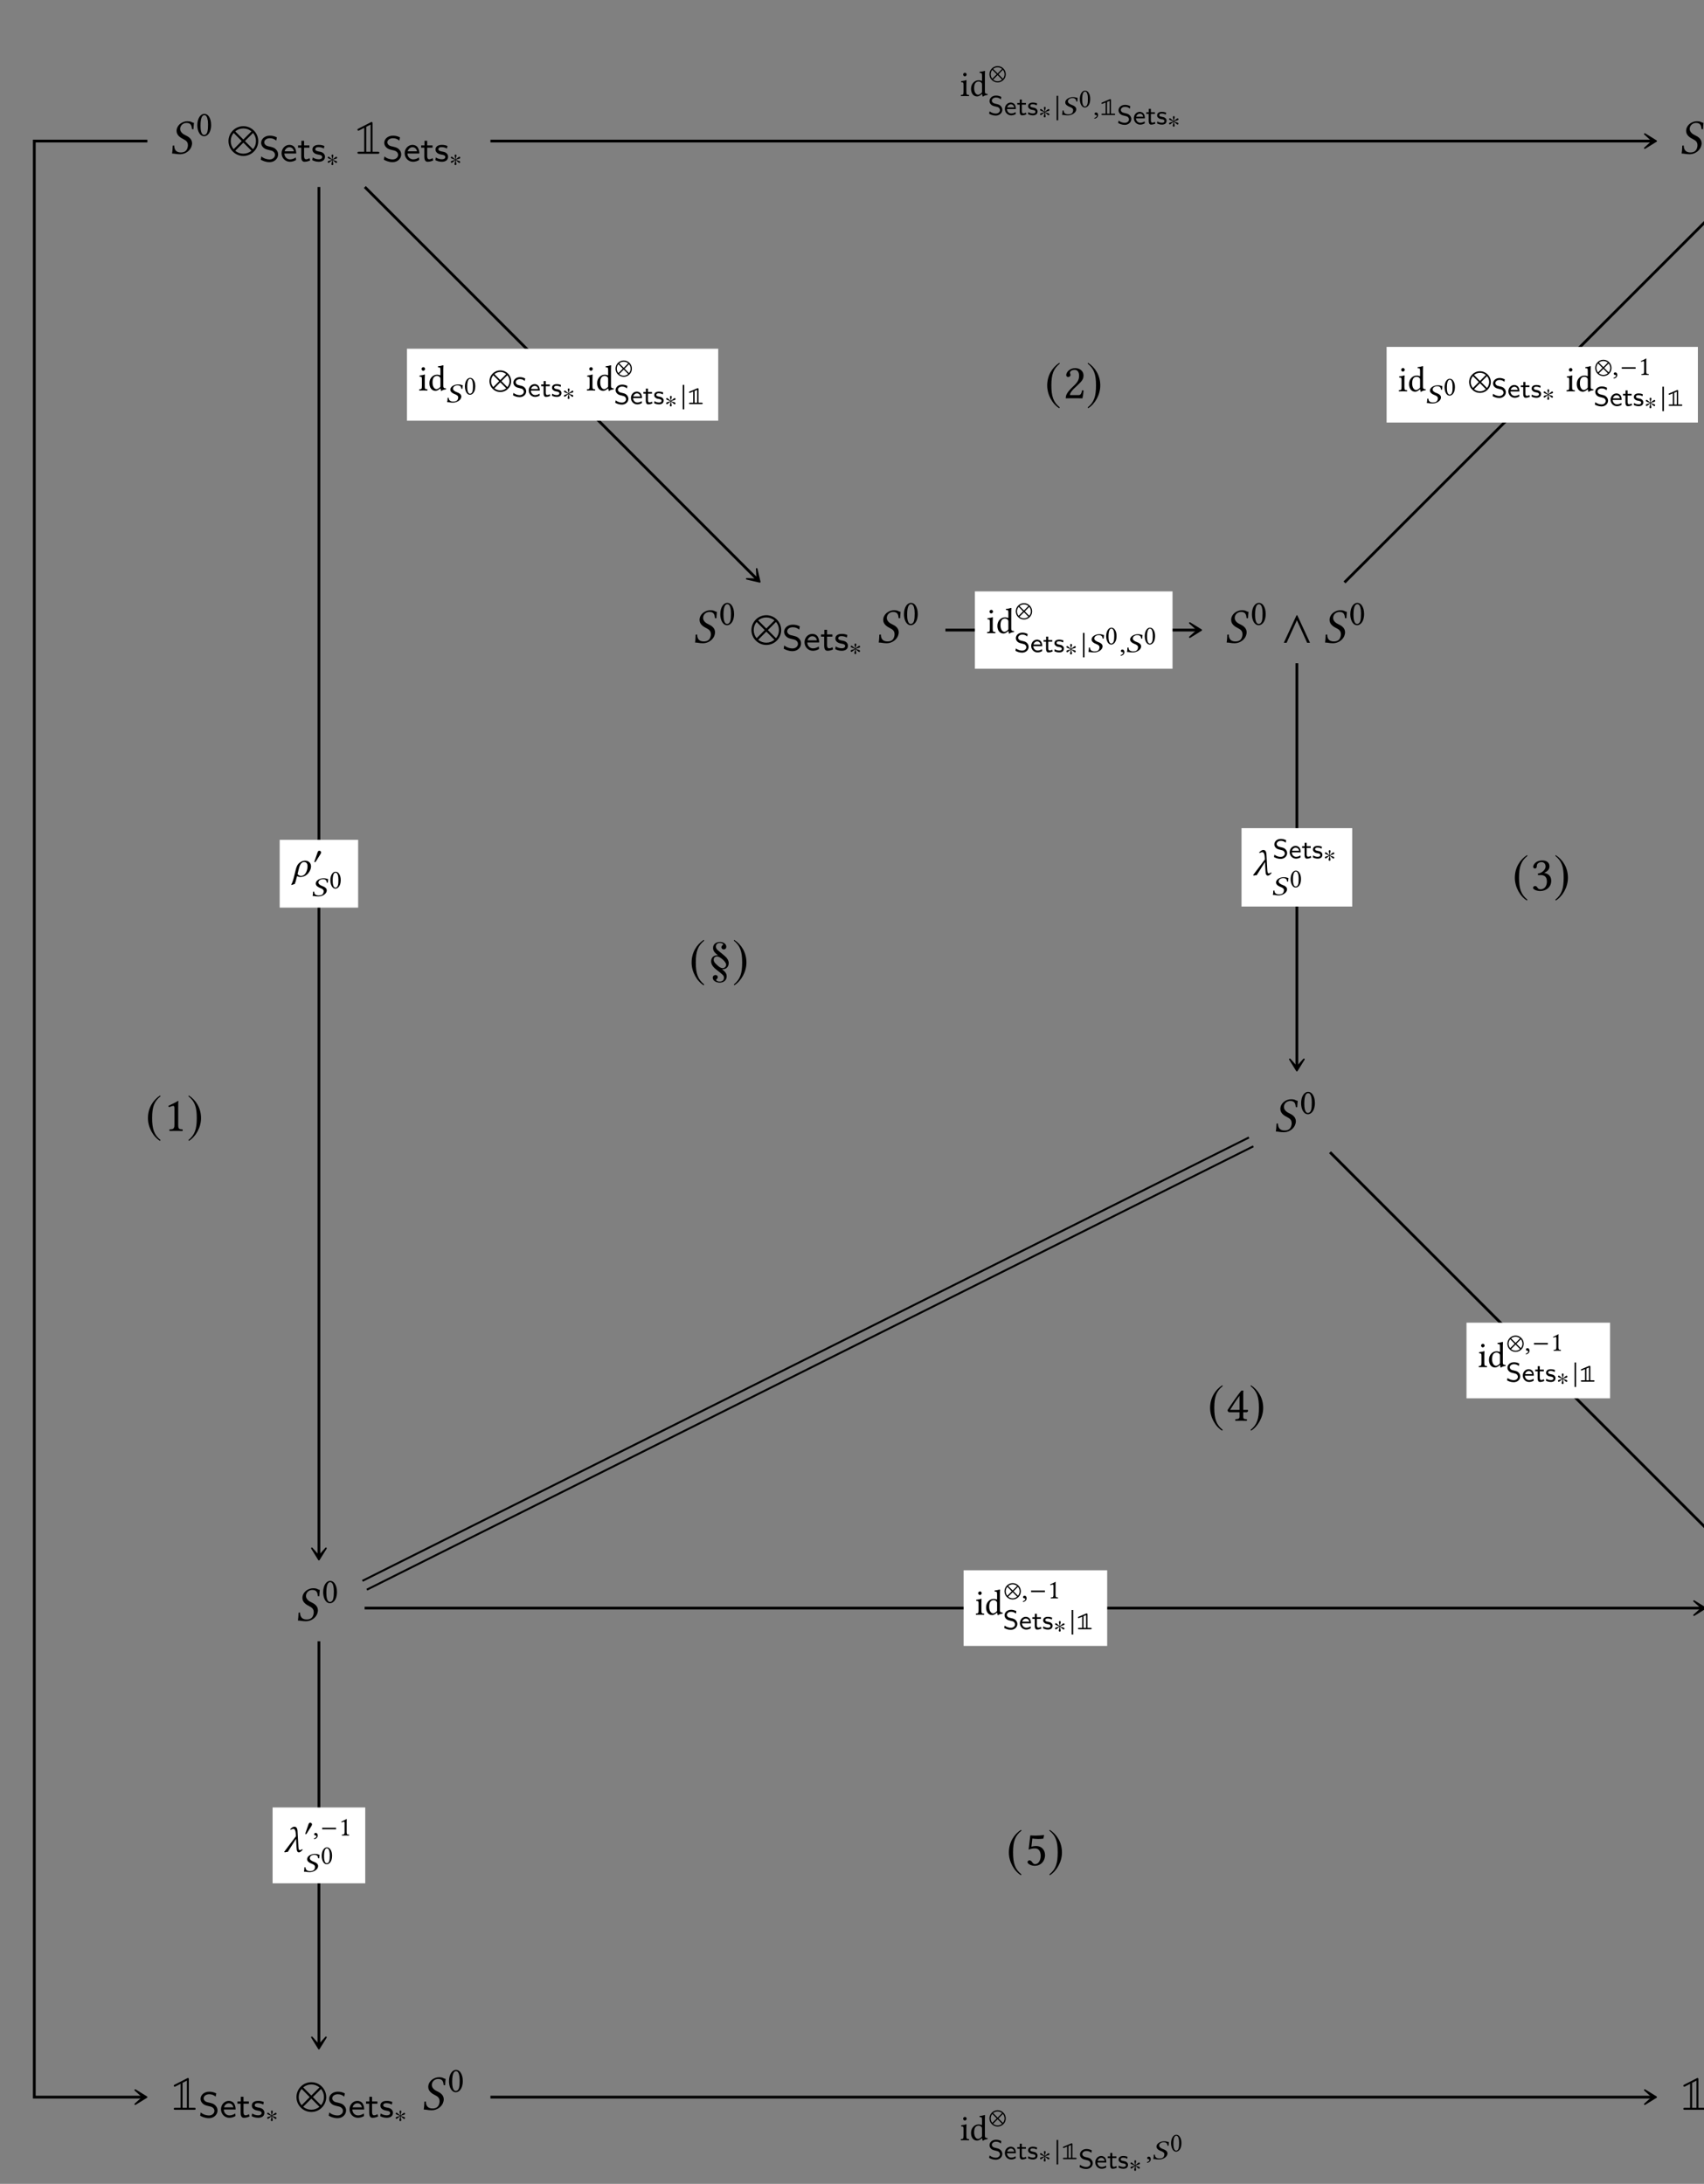 <?xml version="1.0" encoding="UTF-8"?>
<svg xmlns="http://www.w3.org/2000/svg" xmlns:xlink="http://www.w3.org/1999/xlink" width="343.711" height="440.469" viewBox="0 0 343.711 440.469">
<rect x="0" y="0" width="343.711" height="440.469" fill="#808080" stroke="none"/>
<defs>
<g>
<g id="glyph-0-0">
<path d="M 4.922 -6.234 C 4.406 -6.312 4.469 -6.562 3.578 -6.562 C 2.734 -6.562 1.656 -5.984 1.453 -4.938 C 1.422 -4.812 1.422 -4.703 1.422 -4.609 C 1.422 -3.719 2.188 -3.25 2.875 -2.906 C 3.344 -2.672 3.703 -2.359 3.703 -1.75 C 3.703 -1.641 3.703 -1.531 3.672 -1.391 C 3.516 -0.578 3.016 -0.266 2.297 -0.266 C 1.453 -0.266 0.953 -0.672 0.938 -1.672 L 0.641 -1.641 C 0.609 -0.891 0.594 -0.562 0.516 -0.047 C 1.094 -0.047 1.328 0.094 2.141 0.094 C 3.25 0.094 4.312 -0.719 4.5 -1.734 C 4.531 -1.859 4.547 -2 4.547 -2.109 C 4.547 -2.984 3.859 -3.438 3.188 -3.75 C 2.859 -3.891 2.141 -4.312 2.141 -5 C 2.141 -5.062 2.141 -5.141 2.156 -5.203 C 2.266 -5.812 2.797 -6.219 3.422 -6.219 C 4.344 -6.219 4.469 -5.625 4.531 -4.969 L 4.828 -4.953 C 4.828 -5.438 4.891 -5.703 4.922 -6.234 Z M 4.922 -6.234 "/>
</g>
<g id="glyph-1-0">
<path d="M 1.688 -4.172 C 1.812 -4.172 1.922 -4.141 2.016 -4.047 C 2.234 -3.859 2.438 -3.312 2.438 -2.344 C 2.438 -1.672 2.406 -1.219 2.312 -0.844 C 2.156 -0.25 1.797 -0.188 1.656 -0.188 C 0.984 -0.188 0.922 -1.422 0.922 -2.062 C 0.922 -3.844 1.359 -4.172 1.688 -4.172 Z M 1.656 0.078 C 2.219 0.078 3.062 -0.5 3.062 -2.203 C 3.062 -2.922 2.891 -3.531 2.578 -3.953 C 2.391 -4.219 2.078 -4.438 1.688 -4.438 C 0.969 -4.438 0.281 -3.578 0.281 -2.141 C 0.281 -1.359 0.516 -0.625 0.922 -0.234 C 1.125 -0.031 1.375 0.078 1.656 0.078 Z M 1.656 0.078 "/>
</g>
<g id="glyph-1-1">
<path d="M 0.656 -4.359 C 0.656 -4.156 0.828 -3.969 1 -3.969 C 1.203 -3.969 1.375 -4.172 1.375 -4.328 C 1.375 -4.5 1.234 -4.703 1.031 -4.703 C 0.859 -4.703 0.656 -4.531 0.656 -4.359 Z M 1.312 -0.891 L 1.312 -2.328 C 1.312 -2.703 1.344 -3.156 1.344 -3.156 C 1.344 -3.188 1.312 -3.219 1.25 -3.219 C 1.047 -3.125 0.75 -3.062 0.25 -3 C 0.234 -2.953 0.25 -2.844 0.266 -2.797 C 0.672 -2.766 0.734 -2.719 0.734 -2.297 L 0.734 -0.891 C 0.734 -0.281 0.656 -0.266 0.219 -0.219 C 0.172 -0.188 0.172 -0.031 0.219 0.016 C 0.453 0 0.734 0 1.031 0 C 1.328 0 1.594 0 1.844 0.016 C 1.875 -0.031 1.875 -0.188 1.844 -0.219 C 1.391 -0.25 1.312 -0.281 1.312 -0.891 Z M 1.312 -0.891 "/>
</g>
<g id="glyph-1-2">
<path d="M 2.5 -0.906 C 2.5 -0.766 2.484 -0.703 2.391 -0.625 C 2.125 -0.391 1.891 -0.266 1.703 -0.266 C 1.312 -0.266 0.906 -0.703 0.906 -1.609 C 0.906 -2.125 1.016 -2.422 1.125 -2.578 C 1.344 -2.906 1.656 -2.938 1.797 -2.938 C 2.062 -2.938 2.234 -2.844 2.391 -2.672 C 2.484 -2.562 2.5 -2.5 2.5 -2.281 Z M 2.422 -0.359 C 2.469 -0.391 2.531 -0.406 2.531 -0.359 C 2.562 -0.172 2.609 0.078 2.609 0.078 C 2.672 0.094 2.703 0.094 2.75 0.078 C 2.906 -0.062 3.172 -0.172 3.609 -0.219 C 3.656 -0.266 3.656 -0.375 3.609 -0.422 C 3.141 -0.453 3.078 -0.594 3.078 -0.938 L 3.078 -4.234 C 3.078 -4.703 3.109 -5 3.109 -5 C 3.109 -5.047 3.078 -5.078 3.016 -5.078 C 2.828 -5 2.281 -4.891 2 -4.875 C 1.984 -4.812 2 -4.703 2.047 -4.656 C 2.422 -4.641 2.5 -4.672 2.5 -4.062 L 2.5 -3.125 C 2.5 -3.078 2.484 -3.062 2.438 -3.062 C 2.406 -3.062 2.109 -3.188 1.875 -3.188 C 1.391 -3.188 1.078 -3.031 0.781 -2.75 C 0.469 -2.438 0.281 -2.016 0.281 -1.469 C 0.281 -0.578 0.734 0.078 1.516 0.078 C 1.797 0.078 2.078 -0.078 2.422 -0.359 Z M 2.422 -0.359 "/>
</g>
<g id="glyph-2-0">
<path d="M 6.172 -2.562 C 6.172 -4.219 4.828 -5.562 3.172 -5.562 C 1.516 -5.562 0.172 -4.219 0.172 -2.562 C 0.172 -0.906 1.516 0.438 3.172 0.438 C 4.828 0.438 6.172 -0.906 6.172 -2.562 Z M 4.812 -4.516 L 3.172 -2.875 L 1.531 -4.516 C 1.969 -4.891 2.547 -5.109 3.172 -5.109 C 3.781 -5.109 4.359 -4.891 4.812 -4.516 Z M 5.719 -2.562 C 5.719 -1.938 5.5 -1.359 5.125 -0.922 L 3.484 -2.562 L 5.125 -4.203 C 5.5 -3.766 5.719 -3.188 5.719 -2.562 Z M 2.844 -2.562 L 1.219 -0.922 C 0.844 -1.359 0.625 -1.938 0.625 -2.562 C 0.625 -3.188 0.844 -3.766 1.219 -4.203 Z M 4.812 -0.609 C 4.359 -0.234 3.781 -0.016 3.172 -0.016 C 2.547 -0.016 1.969 -0.234 1.531 -0.609 L 3.172 -2.25 Z M 4.812 -0.609 "/>
</g>
<g id="glyph-2-1">
<path d="M 5.906 0 L 3.344 -5.547 L 3.188 -5.547 L 0.625 0 L 1.188 0 L 3.266 -4.547 L 5.328 0 Z M 5.906 0 "/>
</g>
<g id="glyph-2-2">
<path d="M 2.938 -7.141 C 1.5 -6.203 0.484 -4.594 0.484 -2.562 C 0.484 -0.703 1.531 1.172 2.906 2.016 L 3.031 1.859 C 1.719 0.812 1.328 -0.391 1.328 -2.594 C 1.328 -4.812 1.75 -5.953 3.031 -6.984 Z M 2.938 -7.141 "/>
</g>
<g id="glyph-2-3">
<path d="M 0.375 -7.141 L 0.297 -6.984 C 1.578 -5.953 1.984 -4.812 1.984 -2.594 C 1.984 -0.391 1.609 0.812 0.297 1.859 L 0.406 2.016 C 1.781 1.172 2.844 -0.703 2.844 -2.562 C 2.844 -4.594 1.828 -6.203 0.375 -7.141 Z M 0.375 -7.141 "/>
</g>
<g id="glyph-2-4">
<path d="M 4.25 -2.469 C 4.25 -3.047 3.844 -3.594 3.359 -3.984 L 2 -5.109 C 1.75 -5.328 1.656 -5.625 1.656 -5.828 C 1.656 -6.062 1.844 -6.531 2.438 -6.531 C 2.906 -6.531 3.125 -6.375 3.125 -6.203 C 3.125 -6.125 2.781 -5.984 2.781 -5.656 C 2.781 -5.516 2.875 -5.234 3.25 -5.234 C 3.594 -5.234 3.766 -5.469 3.766 -5.766 C 3.766 -6.344 3.156 -6.734 2.516 -6.734 C 1.781 -6.734 1.094 -6.359 1.094 -5.516 C 1.094 -4.859 1.516 -4.5 2.062 -4.047 L 2.047 -4.031 C 1.219 -4.125 0.703 -3.547 0.703 -2.812 C 0.703 -2.328 0.984 -1.75 1.672 -1.219 C 3.125 -0.094 3.297 0.062 3.297 0.484 C 3.297 0.984 2.938 1.266 2.453 1.266 C 1.906 1.266 1.719 1.031 1.719 0.922 C 1.719 0.781 2.047 0.688 2.047 0.344 C 2.047 0.172 1.906 -0.062 1.578 -0.062 C 1.312 -0.062 1.031 0.125 1.031 0.484 C 1.031 1.047 1.641 1.469 2.438 1.469 C 3.406 1.469 3.844 0.844 3.844 0.219 C 3.844 -0.344 3.594 -0.672 2.938 -1.219 L 2.953 -1.25 C 3.812 -1.172 4.25 -1.797 4.25 -2.469 Z M 3.734 -2.156 C 3.734 -1.719 3.391 -1.453 3.016 -1.453 C 2.547 -1.453 2.062 -1.906 1.688 -2.281 C 1.469 -2.5 1.219 -2.75 1.219 -3.156 C 1.219 -3.641 1.609 -3.812 1.906 -3.812 C 2.469 -3.812 3.734 -2.734 3.734 -2.156 Z M 3.734 -2.156 "/>
</g>
<g id="glyph-3-0">
<path d="M 3.844 -1.391 C 3.844 -1.984 3.516 -2.312 3.359 -2.469 C 3.062 -2.766 2.719 -2.844 2.172 -2.984 C 1.719 -3.078 1.484 -3.141 1.312 -3.312 C 1.219 -3.406 1.047 -3.562 1.047 -3.844 C 1.047 -4.25 1.453 -4.672 2.172 -4.672 C 2.719 -4.672 3.109 -4.5 3.469 -4.188 L 3.594 -4.844 C 3.125 -5.078 2.703 -5.188 2.172 -5.188 C 1.078 -5.188 0.422 -4.453 0.422 -3.75 C 0.422 -3.453 0.516 -3.109 0.875 -2.781 C 1.203 -2.484 1.531 -2.406 1.984 -2.297 C 2.594 -2.156 2.766 -2.109 2.969 -1.891 C 3.109 -1.766 3.219 -1.562 3.219 -1.312 C 3.219 -0.859 2.812 -0.391 2.109 -0.391 C 1.703 -0.391 1.031 -0.516 0.453 -1 L 0.344 -0.344 C 0.703 -0.141 1.312 0.156 2.125 0.156 C 3.125 0.156 3.844 -0.578 3.844 -1.391 Z M 3.844 -1.391 "/>
</g>
<g id="glyph-3-1">
<path d="M 3.203 -1.594 C 3.203 -1.922 3.156 -2.406 2.875 -2.828 C 2.609 -3.203 2.172 -3.328 1.828 -3.328 C 0.938 -3.328 0.25 -2.562 0.25 -1.641 C 0.25 -0.703 0.984 0.078 1.938 0.078 C 2.359 0.078 2.797 -0.047 3.172 -0.281 L 3.125 -0.797 C 2.719 -0.5 2.266 -0.406 1.953 -0.406 C 1.312 -0.406 0.828 -0.922 0.812 -1.594 Z M 2.75 -2.031 L 0.859 -2.031 C 1.031 -2.609 1.453 -2.859 1.828 -2.859 C 2.141 -2.859 2.609 -2.703 2.75 -2.031 Z M 2.75 -2.031 "/>
</g>
<g id="glyph-3-2">
<path d="M 2.578 -0.203 L 2.453 -0.656 C 2.203 -0.484 1.953 -0.422 1.75 -0.422 C 1.453 -0.422 1.359 -0.719 1.359 -1.062 L 1.359 -2.766 L 2.438 -2.766 L 2.438 -3.219 L 1.359 -3.219 L 1.359 -4.156 L 0.812 -4.156 L 0.812 -3.219 L 0.141 -3.219 L 0.141 -2.766 L 0.781 -2.766 L 0.781 -0.938 C 0.781 -0.438 0.906 0.078 1.438 0.078 C 1.953 0.078 2.359 -0.094 2.578 -0.203 Z M 2.578 -0.203 "/>
</g>
<g id="glyph-3-3">
<path d="M 2.781 -0.938 C 2.781 -1.078 2.766 -1.359 2.469 -1.641 C 2.188 -1.875 1.938 -1.922 1.578 -1.984 C 1.156 -2.078 0.828 -2.141 0.828 -2.453 C 0.828 -2.875 1.344 -2.875 1.453 -2.875 C 1.875 -2.875 2.188 -2.781 2.562 -2.594 L 2.656 -3.109 C 2.156 -3.312 1.797 -3.328 1.531 -3.328 C 1.344 -3.328 0.25 -3.328 0.25 -2.375 C 0.25 -2.031 0.438 -1.844 0.531 -1.75 C 0.797 -1.5 1.094 -1.438 1.484 -1.359 C 1.828 -1.297 2.219 -1.234 2.219 -0.875 C 2.219 -0.422 1.609 -0.422 1.516 -0.422 C 1.047 -0.422 0.609 -0.594 0.312 -0.797 L 0.219 -0.25 C 0.469 -0.125 0.906 0.078 1.516 0.078 C 1.844 0.078 2.156 0.016 2.422 -0.172 C 2.703 -0.375 2.781 -0.703 2.781 -0.938 Z M 2.781 -0.938 "/>
</g>
<g id="glyph-4-0">
<path d="M 2.25 -1.828 C 2.25 -1.922 2.172 -2.031 2.062 -2.031 C 1.938 -2.031 1.484 -1.578 1.328 -1.484 C 1.328 -1.781 1.484 -2.094 1.484 -2.281 C 1.484 -2.391 1.406 -2.469 1.297 -2.469 C 1.188 -2.469 1.125 -2.391 1.125 -2.281 C 1.125 -2.062 1.25 -1.781 1.25 -1.484 C 1.078 -1.578 0.641 -2.047 0.531 -2.047 C 0.438 -2.047 0.344 -1.953 0.344 -1.859 C 0.344 -1.656 1 -1.531 1.203 -1.406 C 0.969 -1.281 0.547 -1.219 0.438 -1.141 C 0.391 -1.109 0.344 -1.047 0.344 -0.984 C 0.344 -0.891 0.422 -0.797 0.516 -0.797 C 0.641 -0.797 1.078 -1.234 1.25 -1.328 C 1.25 -1.031 1.094 -0.719 1.094 -0.531 C 1.094 -0.422 1.172 -0.344 1.281 -0.344 C 1.406 -0.344 1.469 -0.422 1.469 -0.531 C 1.469 -0.75 1.344 -1.047 1.344 -1.328 C 1.516 -1.234 1.938 -0.766 2.047 -0.766 C 2.156 -0.766 2.234 -0.859 2.234 -0.969 C 2.234 -1.031 2.188 -1.078 2.141 -1.125 C 1.984 -1.219 1.609 -1.266 1.375 -1.406 C 1.641 -1.562 1.984 -1.578 2.141 -1.672 C 2.203 -1.719 2.25 -1.766 2.25 -1.828 Z M 2.25 -1.828 "/>
</g>
<g id="glyph-4-1">
<path d="M 3.391 -1.406 C 3.391 -2.312 2.656 -3.062 1.75 -3.062 C 0.828 -3.062 0.094 -2.312 0.094 -1.406 C 0.094 -0.5 0.828 0.234 1.75 0.234 C 2.656 0.234 3.391 -0.5 3.391 -1.406 Z M 2.641 -2.484 L 1.75 -1.578 L 0.844 -2.484 C 1.078 -2.688 1.406 -2.812 1.75 -2.812 C 2.078 -2.812 2.391 -2.688 2.641 -2.484 Z M 3.141 -1.406 C 3.141 -1.062 3.016 -0.75 2.812 -0.516 L 1.922 -1.406 L 2.812 -2.312 C 3.016 -2.062 3.141 -1.75 3.141 -1.406 Z M 1.562 -1.406 L 0.672 -0.516 C 0.469 -0.75 0.344 -1.062 0.344 -1.406 C 0.344 -1.75 0.469 -2.062 0.672 -2.312 Z M 2.641 -0.328 C 2.391 -0.125 2.078 0 1.75 0 C 1.406 0 1.078 -0.125 0.844 -0.328 L 1.75 -1.234 Z M 2.641 -0.328 "/>
</g>
<g id="glyph-4-2">
<path d="M 0.703 1.062 L 0.703 -3.875 L 0.391 -3.875 L 0.391 1.062 Z M 0.703 1.062 "/>
</g>
<g id="glyph-4-3">
<path d="M 3.141 -1.25 L 3.141 -1.562 L 0.344 -1.562 L 0.344 -1.25 Z M 3.141 -1.25 "/>
</g>
<g id="glyph-4-4">
<path d="M 1.625 -2.25 C 1.625 -2.453 1.438 -2.578 1.25 -2.578 C 1.047 -2.578 0.953 -2.375 0.906 -2.219 L 0.328 -0.547 C 0.312 -0.516 0.281 -0.406 0.281 -0.359 C 0.281 -0.312 0.312 -0.25 0.359 -0.25 C 0.438 -0.25 0.531 -0.359 0.578 -0.422 L 1.469 -1.844 C 1.547 -1.953 1.625 -2.109 1.625 -2.25 Z M 1.625 -2.25 "/>
</g>
<g id="glyph-5-0">
<path d="M 0.75 -5.078 C 0.656 -5.031 0.547 -4.969 0.547 -4.859 C 0.547 -4.75 0.641 -4.656 0.75 -4.656 C 0.781 -4.656 0.812 -4.656 0.922 -4.719 L 1.922 -5.234 L 1.922 -0.406 L 0.906 -0.406 C 0.75 -0.406 0.547 -0.406 0.547 -0.203 C 0.547 0 0.75 0 0.906 0 L 4.625 0 C 4.797 0 4.969 0 4.969 -0.203 C 4.969 -0.406 4.797 -0.406 4.625 -0.406 L 3.594 -0.406 L 3.594 -6.062 C 3.594 -6.234 3.594 -6.422 3.406 -6.422 C 3.375 -6.422 3.344 -6.422 3.234 -6.344 Z M 3.203 -0.406 L 2.328 -0.406 L 2.328 -5.438 L 3.203 -5.891 Z M 3.203 -0.406 "/>
</g>
<g id="glyph-6-0">
<path d="M 2.906 -1.047 C 2.906 -1.5 2.656 -1.75 2.547 -1.859 C 2.312 -2.094 2.062 -2.156 1.641 -2.25 C 1.297 -2.328 1.125 -2.375 1 -2.5 C 0.922 -2.562 0.797 -2.688 0.797 -2.906 C 0.797 -3.203 1.109 -3.531 1.641 -3.531 C 2.047 -3.531 2.344 -3.391 2.625 -3.156 L 2.703 -3.656 C 2.359 -3.828 2.047 -3.922 1.641 -3.922 C 0.812 -3.922 0.328 -3.359 0.328 -2.828 C 0.328 -2.609 0.391 -2.344 0.656 -2.094 C 0.906 -1.875 1.156 -1.812 1.5 -1.734 C 1.953 -1.625 2.078 -1.594 2.25 -1.438 C 2.344 -1.328 2.438 -1.172 2.438 -0.984 C 2.438 -0.641 2.125 -0.297 1.594 -0.297 C 1.281 -0.297 0.781 -0.391 0.344 -0.75 L 0.25 -0.266 C 0.531 -0.109 0.984 0.109 1.594 0.109 C 2.359 0.109 2.906 -0.438 2.906 -1.047 Z M 2.906 -1.047 "/>
</g>
<g id="glyph-6-1">
<path d="M 2.406 -1.203 C 2.406 -1.453 2.391 -1.828 2.172 -2.141 C 1.969 -2.406 1.641 -2.516 1.375 -2.516 C 0.703 -2.516 0.188 -1.938 0.188 -1.234 C 0.188 -0.531 0.734 0.062 1.469 0.062 C 1.781 0.062 2.109 -0.031 2.391 -0.203 L 2.359 -0.594 C 2.047 -0.375 1.703 -0.312 1.469 -0.312 C 1 -0.312 0.625 -0.703 0.609 -1.203 Z M 2.078 -1.531 L 0.656 -1.531 C 0.781 -1.969 1.109 -2.156 1.375 -2.156 C 1.625 -2.156 1.969 -2.047 2.078 -1.531 Z M 2.078 -1.531 "/>
</g>
<g id="glyph-6-2">
<path d="M 1.938 -0.141 L 1.844 -0.5 C 1.672 -0.375 1.469 -0.328 1.328 -0.328 C 1.094 -0.328 1.031 -0.547 1.031 -0.797 L 1.031 -2.094 L 1.844 -2.094 L 1.844 -2.438 L 1.031 -2.438 L 1.031 -3.125 L 0.609 -3.125 L 0.609 -2.438 L 0.109 -2.438 L 0.109 -2.094 L 0.594 -2.094 L 0.594 -0.703 C 0.594 -0.328 0.688 0.062 1.078 0.062 C 1.469 0.062 1.781 -0.078 1.938 -0.141 Z M 1.938 -0.141 "/>
</g>
<g id="glyph-6-3">
<path d="M 2.094 -0.719 C 2.094 -0.812 2.094 -1.031 1.859 -1.234 C 1.656 -1.422 1.453 -1.453 1.203 -1.5 C 0.875 -1.562 0.625 -1.609 0.625 -1.859 C 0.625 -2.172 1.016 -2.172 1.109 -2.172 C 1.422 -2.172 1.656 -2.094 1.938 -1.953 L 2 -2.344 C 1.625 -2.5 1.359 -2.516 1.156 -2.516 C 1.016 -2.516 0.188 -2.516 0.188 -1.781 C 0.188 -1.531 0.328 -1.391 0.406 -1.328 C 0.594 -1.125 0.828 -1.078 1.125 -1.031 C 1.375 -0.984 1.672 -0.922 1.672 -0.656 C 1.672 -0.312 1.219 -0.312 1.141 -0.312 C 0.797 -0.312 0.453 -0.438 0.234 -0.594 L 0.172 -0.188 C 0.344 -0.094 0.688 0.062 1.141 0.062 C 1.391 0.062 1.625 0.016 1.828 -0.125 C 2.031 -0.281 2.094 -0.531 2.094 -0.719 Z M 2.094 -0.719 "/>
</g>
<g id="glyph-7-0">
<path d="M 3.484 -3.438 C 3.125 -3.484 3.172 -3.609 2.531 -3.609 C 1.922 -3.609 1.156 -3.297 1 -2.719 C 0.984 -2.656 0.984 -2.594 0.984 -2.531 C 0.984 -2.047 1.516 -1.781 2 -1.594 C 2.312 -1.469 2.578 -1.297 2.578 -0.969 C 2.578 -0.906 2.562 -0.844 2.547 -0.766 C 2.453 -0.312 2.094 -0.141 1.594 -0.141 C 1.016 -0.141 0.656 -0.375 0.656 -0.922 L 0.438 -0.906 C 0.422 -0.484 0.406 -0.312 0.344 -0.031 C 0.75 -0.031 0.938 0.062 1.5 0.062 C 2.281 0.062 3.031 -0.391 3.172 -0.953 C 3.188 -1.031 3.203 -1.094 3.203 -1.156 C 3.203 -1.641 2.719 -1.891 2.25 -2.062 C 2.031 -2.141 1.516 -2.375 1.516 -2.75 C 1.516 -2.781 1.531 -2.828 1.531 -2.859 C 1.609 -3.203 1.969 -3.422 2.422 -3.422 C 3.062 -3.422 3.172 -3.094 3.203 -2.734 L 3.422 -2.719 C 3.422 -2.984 3.469 -3.141 3.484 -3.438 Z M 3.484 -3.438 "/>
</g>
<g id="glyph-7-1">
<path d="M 0.609 -0.516 C 0.422 -0.516 0.297 -0.391 0.297 -0.234 C 0.297 -0.062 0.453 -0.016 0.562 0 C 0.672 0.016 0.766 0.047 0.766 0.172 C 0.766 0.281 0.562 0.531 0.25 0.594 C 0.25 0.656 0.266 0.703 0.312 0.734 C 0.672 0.688 1.016 0.406 1.016 0.016 C 1.016 -0.312 0.859 -0.516 0.609 -0.516 Z M 0.609 -0.516 "/>
</g>
<g id="glyph-8-0">
<path d="M 1.266 -3.156 C 1.359 -3.156 1.453 -3.125 1.516 -3.062 C 1.688 -2.922 1.844 -2.5 1.844 -1.766 C 1.844 -1.266 1.828 -0.922 1.75 -0.641 C 1.625 -0.188 1.359 -0.141 1.25 -0.141 C 0.75 -0.141 0.688 -1.078 0.688 -1.547 C 0.688 -2.906 1.031 -3.156 1.266 -3.156 Z M 1.25 0.062 C 1.672 0.062 2.312 -0.375 2.312 -1.656 C 2.312 -2.203 2.188 -2.672 1.938 -2.984 C 1.797 -3.188 1.562 -3.344 1.266 -3.344 C 0.734 -3.344 0.219 -2.703 0.219 -1.609 C 0.219 -1.031 0.391 -0.469 0.703 -0.172 C 0.844 -0.016 1.031 0.062 1.25 0.062 Z M 1.25 0.062 "/>
</g>
<g id="glyph-8-1">
<path d="M 1.578 -0.672 L 1.578 -2.578 C 1.578 -2.906 1.578 -3.234 1.594 -3.312 C 1.594 -3.328 1.578 -3.328 1.562 -3.328 C 1.266 -3.141 0.969 -3.016 0.484 -2.781 C 0.5 -2.719 0.516 -2.672 0.578 -2.641 C 0.828 -2.734 0.938 -2.781 1.047 -2.781 C 1.141 -2.781 1.156 -2.641 1.156 -2.453 L 1.156 -0.672 C 1.156 -0.219 1.016 -0.188 0.625 -0.172 C 0.594 -0.141 0.594 -0.016 0.625 0.016 C 0.891 0 1.094 0 1.391 0 C 1.656 0 1.781 0 2.062 0.016 C 2.094 -0.016 2.094 -0.141 2.062 -0.172 C 1.672 -0.188 1.578 -0.219 1.578 -0.672 Z M 1.578 -0.672 "/>
</g>
<g id="glyph-9-0">
<path d="M 0.484 -2.531 C 0.406 -2.5 0.344 -2.484 0.344 -2.391 C 0.344 -2.312 0.406 -2.25 0.484 -2.25 C 0.5 -2.25 0.516 -2.25 0.578 -2.281 L 1.188 -2.531 L 1.188 -0.281 L 0.562 -0.281 C 0.484 -0.281 0.344 -0.281 0.344 -0.141 C 0.344 0 0.484 0 0.562 0 L 2.906 0 C 2.984 0 3.109 0 3.109 -0.141 C 3.109 -0.281 2.984 -0.281 2.906 -0.281 L 2.266 -0.281 L 2.266 -3 C 2.266 -3.078 2.266 -3.203 2.125 -3.203 C 2.109 -3.203 2.094 -3.203 2.031 -3.188 Z M 1.469 -0.281 L 1.469 -2.641 L 1.984 -2.859 L 1.984 -0.281 Z M 1.469 -0.281 "/>
</g>
<g id="glyph-10-0">
<path d="M 3.984 -2.062 C 3.984 -2.703 3.531 -3.219 2.781 -3.219 C 2.438 -3.219 2.047 -3.094 1.656 -2.781 C 1.422 -2.594 1.141 -2.344 0.891 -1.344 L 0.547 0.047 C 0.328 0.953 0.156 1.328 0 1.578 L 0.047 1.703 L 0.703 1.484 C 0.828 1.188 0.938 0.844 1.031 0.422 L 1.172 -0.109 C 1.344 0 1.516 0.078 1.812 0.078 C 3.25 0.078 3.984 -1.25 3.984 -2.062 Z M 1.953 -0.141 C 1.641 -0.141 1.422 -0.297 1.266 -0.516 L 1.547 -1.656 C 1.812 -2.719 2.25 -2.938 2.562 -2.938 C 2.984 -2.938 3.281 -2.703 3.281 -2.078 C 3.281 -1.531 3.016 -0.141 1.953 -0.141 Z M 1.953 -0.141 "/>
</g>
<g id="glyph-10-1">
<path d="M 3.891 -0.438 L 3.766 -0.562 C 3.562 -0.375 3.453 -0.359 3.297 -0.359 C 3.078 -0.359 3.047 -0.609 3 -1.562 L 2.859 -4.141 C 2.828 -4.984 2.438 -5.078 2.219 -5.078 C 1.922 -5.078 1.641 -4.844 1.375 -4.562 L 1.469 -4.453 C 1.641 -4.562 1.844 -4.625 2.031 -4.625 C 2.234 -4.625 2.469 -4.469 2.516 -3.469 L 2.531 -3.156 L 0.156 0 L 0.312 0.094 C 0.5 0.031 0.688 0 0.891 0 L 2.562 -2.641 L 2.656 -0.922 C 2.688 -0.234 2.781 0.094 3.156 0.094 C 3.359 0.094 3.688 -0.156 3.891 -0.438 Z M 3.891 -0.438 "/>
</g>
<g id="glyph-11-0">
<path d="M 4.5 -1.875 C 4.5 -3.078 3.516 -4.047 2.312 -4.047 C 1.109 -4.047 0.125 -3.078 0.125 -1.875 C 0.125 -0.656 1.109 0.312 2.312 0.312 C 3.516 0.312 4.5 -0.656 4.5 -1.875 Z M 3.5 -3.297 L 2.312 -2.094 L 1.125 -3.297 C 1.438 -3.562 1.859 -3.734 2.312 -3.734 C 2.766 -3.734 3.172 -3.562 3.5 -3.297 Z M 4.172 -1.875 C 4.172 -1.422 4 -1 3.734 -0.672 L 2.547 -1.875 L 3.734 -3.062 C 4 -2.734 4.172 -2.312 4.172 -1.875 Z M 2.078 -1.875 L 0.891 -0.672 C 0.625 -1 0.453 -1.422 0.453 -1.875 C 0.453 -2.312 0.625 -2.734 0.891 -3.062 Z M 3.5 -0.438 C 3.172 -0.172 2.766 0 2.312 0 C 1.859 0 1.438 -0.172 1.125 -0.438 L 2.312 -1.641 Z M 3.5 -0.438 "/>
</g>
<g id="glyph-12-0">
<path d="M 2.875 -1.219 L 2.875 -4.672 C 2.875 -5.281 2.875 -5.875 2.906 -6.016 C 2.906 -6.062 2.875 -6.062 2.844 -6.062 C 2.297 -5.719 1.766 -5.469 0.891 -5.062 C 0.906 -4.953 0.953 -4.859 1.031 -4.797 C 1.5 -4.984 1.719 -5.047 1.906 -5.047 C 2.078 -5.047 2.109 -4.812 2.109 -4.469 L 2.109 -1.219 C 2.109 -0.391 1.828 -0.344 1.141 -0.312 C 1.078 -0.25 1.078 -0.047 1.141 0.016 C 1.625 0.016 1.984 0 2.516 0 C 3 0 3.234 0.016 3.734 0.016 C 3.797 -0.047 3.797 -0.25 3.734 -0.312 C 3.047 -0.344 2.875 -0.391 2.875 -1.219 Z M 2.875 -1.219 "/>
</g>
<g id="glyph-12-1">
<path d="M 0.609 -4.672 C 0.609 -4.453 0.797 -4.281 1 -4.281 C 1.172 -4.281 1.469 -4.453 1.469 -4.672 C 1.469 -4.75 1.453 -4.812 1.438 -4.891 C 1.422 -4.953 1.359 -5.047 1.359 -5.125 C 1.359 -5.375 1.609 -5.734 2.344 -5.734 C 2.703 -5.734 3.203 -5.484 3.203 -4.531 C 3.203 -3.891 2.984 -3.375 2.391 -2.766 L 1.656 -2.047 C 0.672 -1.047 0.516 -0.562 0.516 0.016 C 0.516 0.016 1.031 0 1.344 0 L 3.094 0 C 3.406 0 3.875 0.016 3.875 0.016 C 4 -0.516 4.094 -1.25 4.109 -1.562 C 4.047 -1.609 3.922 -1.625 3.812 -1.609 C 3.656 -0.891 3.484 -0.641 3.125 -0.641 L 1.344 -0.641 C 1.344 -1.125 2.031 -1.797 2.078 -1.859 L 3.094 -2.828 C 3.656 -3.375 4.094 -3.812 4.094 -4.562 C 4.094 -5.641 3.203 -6.078 2.406 -6.078 C 1.297 -6.078 0.609 -5.266 0.609 -4.672 Z M 0.609 -4.672 "/>
</g>
<g id="glyph-12-2">
<path d="M 2.141 -5.734 C 2.578 -5.734 2.969 -5.469 2.969 -4.828 C 2.969 -4.328 2.391 -3.562 1.406 -3.422 L 1.453 -3.109 C 1.625 -3.125 1.797 -3.125 1.938 -3.125 C 2.5 -3.125 3.234 -2.969 3.234 -1.844 C 3.234 -0.516 2.359 -0.25 2 -0.25 C 1.5 -0.25 1.406 -0.484 1.281 -0.656 C 1.188 -0.797 1.062 -0.922 0.859 -0.922 C 0.641 -0.922 0.438 -0.734 0.438 -0.562 C 0.438 -0.172 1.281 0.094 1.875 0.094 C 3.062 0.094 4.109 -0.672 4.109 -1.984 C 4.109 -3.078 3.297 -3.453 2.719 -3.562 L 2.703 -3.578 C 3.516 -3.969 3.75 -4.375 3.75 -4.906 C 3.75 -5.203 3.672 -5.438 3.438 -5.688 C 3.219 -5.906 2.875 -6.078 2.359 -6.078 C 0.891 -6.078 0.469 -5.125 0.469 -4.797 C 0.469 -4.656 0.562 -4.453 0.812 -4.453 C 1.156 -4.453 1.203 -4.781 1.203 -4.969 C 1.203 -5.609 1.891 -5.734 2.141 -5.734 Z M 2.141 -5.734 "/>
</g>
<g id="glyph-12-3">
<path d="M 2.703 -5.047 L 2.703 -2.188 L 0.797 -2.188 C 1.312 -3 2.016 -4.109 2.703 -5.047 Z M 4.281 -2.188 L 3.453 -2.188 L 3.453 -5.094 C 3.453 -5.594 3.453 -5.984 3.484 -6.062 L 3.453 -6.078 L 3.141 -6.078 C 3.078 -6.078 3.016 -6.016 2.984 -5.969 C 2.359 -5.203 1.203 -3.562 0.281 -2.141 C 0.312 -1.984 0.375 -1.719 0.672 -1.719 L 2.703 -1.719 L 2.703 -0.797 C 2.703 -0.344 2.328 -0.344 1.891 -0.312 C 1.828 -0.25 1.828 -0.047 1.891 0.016 C 2.219 0.016 2.609 0 3.078 0 C 3.453 0 3.844 0.016 4.156 0.016 C 4.219 -0.047 4.219 -0.25 4.156 -0.312 C 3.672 -0.344 3.453 -0.328 3.453 -0.797 L 3.453 -1.719 L 4.141 -1.719 C 4.281 -1.719 4.438 -1.906 4.438 -2.031 C 4.438 -2.125 4.391 -2.188 4.281 -2.188 Z M 4.281 -2.188 "/>
</g>
<g id="glyph-12-4">
<path d="M 3.188 -1.891 C 3.188 -0.938 2.688 -0.234 2.078 -0.234 C 1.703 -0.234 1.578 -0.484 1.422 -0.688 C 1.297 -0.859 1.125 -1 0.922 -1 C 0.734 -1 0.531 -0.844 0.531 -0.641 C 0.531 -0.234 1.391 0.109 1.953 0.109 C 3.188 0.109 4.062 -0.812 4.062 -2.062 C 4.062 -3.031 3.406 -3.891 2.281 -3.891 C 1.859 -3.891 1.484 -3.812 1.312 -3.734 L 1.5 -5.406 C 1.875 -5.359 2.188 -5.312 2.672 -5.312 C 2.969 -5.312 3.312 -5.328 3.719 -5.375 L 3.875 -6.047 L 3.812 -6.094 C 3.234 -6.031 2.703 -5.984 2.172 -5.984 C 1.797 -5.984 1.453 -6 1.094 -6.031 L 0.75 -3.156 C 1.281 -3.359 1.672 -3.406 2.031 -3.406 C 2.672 -3.406 3.188 -2.969 3.188 -1.891 Z M 3.188 -1.891 "/>
</g>
</g>
<clipPath id="clip-0">
<path clip-rule="nonzero" d="M 339 24 L 343.711 24 L 343.711 32 L 339 32 Z M 339 24 "/>
</clipPath>
<clipPath id="clip-1">
<path clip-rule="nonzero" d="M 339 419 L 343.711 419 L 343.711 426 L 339 426 Z M 339 419 "/>
</clipPath>
<clipPath id="clip-2">
<path clip-rule="nonzero" d="M 73 324 L 343.711 324 L 343.711 325 L 73 325 Z M 73 324 "/>
</clipPath>
<clipPath id="clip-3">
<path clip-rule="nonzero" d="M 341 322 L 343.711 322 L 343.711 326 L 341 326 Z M 341 322 "/>
</clipPath>
<clipPath id="clip-4">
<path clip-rule="nonzero" d="M 263 30 L 343.711 30 L 343.711 126 L 263 126 Z M 263 30 "/>
</clipPath>
<clipPath id="clip-5">
<path clip-rule="nonzero" d="M 260 224 L 343.711 224 L 343.711 324 L 260 324 Z M 260 224 "/>
</clipPath>
</defs>
<g fill="rgb(0%, 0%, 0%)" fill-opacity="1">
<use xlink:href="#glyph-0-0" x="34.198" y="31.015"/>
</g>
<g fill="rgb(0%, 0%, 0%)" fill-opacity="1">
<use xlink:href="#glyph-1-0" x="39.523" y="27.399"/>
</g>
<g fill="rgb(0%, 0%, 0%)" fill-opacity="1">
<use xlink:href="#glyph-2-0" x="45.915" y="31.015"/>
</g>
<g fill="rgb(0%, 0%, 0%)" fill-opacity="1">
<use xlink:href="#glyph-3-0" x="52.252" y="32.551"/>
<use xlink:href="#glyph-3-1" x="56.545" y="32.551"/>
<use xlink:href="#glyph-3-2" x="59.979" y="32.551"/>
<use xlink:href="#glyph-3-3" x="62.77" y="32.551"/>
</g>
<g fill="rgb(0%, 0%, 0%)" fill-opacity="1">
<use xlink:href="#glyph-4-0" x="65.757" y="33.642"/>
</g>
<g fill="rgb(0%, 0%, 0%)" fill-opacity="1">
<use xlink:href="#glyph-5-0" x="71.548" y="31.015"/>
</g>
<g fill="rgb(0%, 0%, 0%)" fill-opacity="1">
<use xlink:href="#glyph-3-0" x="77.083" y="32.551"/>
<use xlink:href="#glyph-3-1" x="81.376" y="32.551"/>
<use xlink:href="#glyph-3-2" x="84.81" y="32.551"/>
<use xlink:href="#glyph-3-3" x="87.601" y="32.551"/>
</g>
<g fill="rgb(0%, 0%, 0%)" fill-opacity="1">
<use xlink:href="#glyph-4-0" x="90.588" y="33.642"/>
</g>
<g clip-path="url(#clip-0)">
<g fill="rgb(0%, 0%, 0%)" fill-opacity="1">
<use xlink:href="#glyph-0-0" x="338.687" y="31.015"/>
</g>
</g>
<g fill="rgb(0%, 0%, 0%)" fill-opacity="1">
<use xlink:href="#glyph-0-0" x="139.683" y="129.645"/>
</g>
<g fill="rgb(0%, 0%, 0%)" fill-opacity="1">
<use xlink:href="#glyph-1-0" x="145.008" y="126.028"/>
</g>
<g fill="rgb(0%, 0%, 0%)" fill-opacity="1">
<use xlink:href="#glyph-2-0" x="151.401" y="129.645"/>
</g>
<g fill="rgb(0%, 0%, 0%)" fill-opacity="1">
<use xlink:href="#glyph-3-0" x="157.737" y="131.18"/>
<use xlink:href="#glyph-3-1" x="162.03" y="131.18"/>
<use xlink:href="#glyph-3-2" x="165.464" y="131.18"/>
<use xlink:href="#glyph-3-3" x="168.255" y="131.18"/>
</g>
<g fill="rgb(0%, 0%, 0%)" fill-opacity="1">
<use xlink:href="#glyph-4-0" x="171.242" y="132.271"/>
</g>
<g fill="rgb(0%, 0%, 0%)" fill-opacity="1">
<use xlink:href="#glyph-0-0" x="176.734" y="129.645"/>
</g>
<g fill="rgb(0%, 0%, 0%)" fill-opacity="1">
<use xlink:href="#glyph-1-0" x="182.059" y="126.028"/>
</g>
<g fill="rgb(0%, 0%, 0%)" fill-opacity="1">
<use xlink:href="#glyph-0-0" x="246.913" y="129.645"/>
</g>
<g fill="rgb(0%, 0%, 0%)" fill-opacity="1">
<use xlink:href="#glyph-1-0" x="252.238" y="126.028"/>
</g>
<g fill="rgb(0%, 0%, 0%)" fill-opacity="1">
<use xlink:href="#glyph-2-1" x="258.332" y="129.645"/>
</g>
<g fill="rgb(0%, 0%, 0%)" fill-opacity="1">
<use xlink:href="#glyph-0-0" x="266.763" y="129.645"/>
</g>
<g fill="rgb(0%, 0%, 0%)" fill-opacity="1">
<use xlink:href="#glyph-1-0" x="272.088" y="126.028"/>
</g>
<g fill="rgb(0%, 0%, 0%)" fill-opacity="1">
<use xlink:href="#glyph-0-0" x="256.838" y="228.274"/>
</g>
<g fill="rgb(0%, 0%, 0%)" fill-opacity="1">
<use xlink:href="#glyph-1-0" x="262.163" y="224.658"/>
</g>
<g fill="rgb(0%, 0%, 0%)" fill-opacity="1">
<use xlink:href="#glyph-0-0" x="59.579" y="326.904"/>
</g>
<g fill="rgb(0%, 0%, 0%)" fill-opacity="1">
<use xlink:href="#glyph-1-0" x="64.904" y="323.287"/>
</g>
<g fill="rgb(0%, 0%, 0%)" fill-opacity="1">
<use xlink:href="#glyph-5-0" x="34.497" y="425.533"/>
</g>
<g fill="rgb(0%, 0%, 0%)" fill-opacity="1">
<use xlink:href="#glyph-3-0" x="40.031" y="427.069"/>
<use xlink:href="#glyph-3-1" x="44.324" y="427.069"/>
<use xlink:href="#glyph-3-2" x="47.758" y="427.069"/>
<use xlink:href="#glyph-3-3" x="50.549" y="427.069"/>
</g>
<g fill="rgb(0%, 0%, 0%)" fill-opacity="1">
<use xlink:href="#glyph-4-0" x="53.537" y="428.16"/>
</g>
<g fill="rgb(0%, 0%, 0%)" fill-opacity="1">
<use xlink:href="#glyph-2-0" x="59.627" y="425.533"/>
</g>
<g fill="rgb(0%, 0%, 0%)" fill-opacity="1">
<use xlink:href="#glyph-3-0" x="65.963" y="427.069"/>
<use xlink:href="#glyph-3-1" x="70.256" y="427.069"/>
<use xlink:href="#glyph-3-2" x="73.69" y="427.069"/>
<use xlink:href="#glyph-3-3" x="76.481" y="427.069"/>
</g>
<g fill="rgb(0%, 0%, 0%)" fill-opacity="1">
<use xlink:href="#glyph-4-0" x="79.469" y="428.16"/>
</g>
<g fill="rgb(0%, 0%, 0%)" fill-opacity="1">
<use xlink:href="#glyph-0-0" x="84.961" y="425.533"/>
</g>
<g fill="rgb(0%, 0%, 0%)" fill-opacity="1">
<use xlink:href="#glyph-1-0" x="90.286" y="421.917"/>
</g>
<g clip-path="url(#clip-1)">
<g fill="rgb(0%, 0%, 0%)" fill-opacity="1">
<use xlink:href="#glyph-5-0" x="338.986" y="425.533"/>
</g>
</g>
<path fill="none" stroke-width="0.558" stroke-linecap="butt" stroke-linejoin="miter" stroke="rgb(0%, 0%, 0%)" stroke-opacity="1" stroke-miterlimit="10" d="M -109.049 197.088 L 125.302 197.088 " transform="matrix(1, 0, 0, -1, 207.975, 225.541)"/>
<path fill-rule="nonzero" fill="rgb(0%, 0%, 0%)" fill-opacity="1" stroke-width="0.311" stroke-linecap="butt" stroke-linejoin="round" stroke="rgb(0%, 0%, 0%)" stroke-opacity="1" stroke-miterlimit="10" d="M 3.689 -0.001 L 1.389 1.425 L 2.971 -0.001 L 1.389 -1.423 Z M 3.689 -0.001 " transform="matrix(1, 0, 0, -1, 330.381, 28.452)"/>
<g fill="rgb(0%, 0%, 0%)" fill-opacity="1">
<use xlink:href="#glyph-1-1" x="193.614" y="19.375"/>
<use xlink:href="#glyph-1-2" x="195.585" y="19.375"/>
</g>
<g fill="rgb(0%, 0%, 0%)" fill-opacity="1">
<use xlink:href="#glyph-4-1" x="199.484" y="16.388"/>
</g>
<g fill="rgb(0%, 0%, 0%)" fill-opacity="1">
<use xlink:href="#glyph-6-0" x="199.265" y="23.201"/>
<use xlink:href="#glyph-6-1" x="202.5" y="23.201"/>
<use xlink:href="#glyph-6-2" x="205.087" y="23.201"/>
<use xlink:href="#glyph-6-3" x="207.189" y="23.201"/>
</g>
<g fill="rgb(0%, 0%, 0%)" fill-opacity="1">
<use xlink:href="#glyph-4-0" x="209.44" y="24.022"/>
</g>
<g fill="rgb(0%, 0%, 0%)" fill-opacity="1">
<use xlink:href="#glyph-4-2" x="212.738" y="23.201"/>
</g>
<g fill="rgb(0%, 0%, 0%)" fill-opacity="1">
<use xlink:href="#glyph-7-0" x="213.889" y="23.201"/>
</g>
<g fill="rgb(0%, 0%, 0%)" fill-opacity="1">
<use xlink:href="#glyph-8-0" x="217.593" y="21.617"/>
</g>
<g fill="rgb(0%, 0%, 0%)" fill-opacity="1">
<use xlink:href="#glyph-7-1" x="220.475" y="23.201"/>
</g>
<g fill="rgb(0%, 0%, 0%)" fill-opacity="1">
<use xlink:href="#glyph-9-0" x="221.828" y="23.201"/>
</g>
<g fill="rgb(0%, 0%, 0%)" fill-opacity="1">
<use xlink:href="#glyph-6-0" x="225.287" y="25.073"/>
<use xlink:href="#glyph-6-1" x="228.522" y="25.073"/>
<use xlink:href="#glyph-6-2" x="231.109" y="25.073"/>
<use xlink:href="#glyph-6-3" x="233.211" y="25.073"/>
</g>
<g fill="rgb(0%, 0%, 0%)" fill-opacity="1">
<use xlink:href="#glyph-4-0" x="235.463" y="25.894"/>
</g>
<path fill="none" stroke-width="0.558" stroke-linecap="butt" stroke-linejoin="miter" stroke="rgb(0%, 0%, 0%)" stroke-opacity="1" stroke-miterlimit="10" d="M -17.272 98.459 L 33.525 98.459 " transform="matrix(1, 0, 0, -1, 207.975, 225.541)"/>
<path fill-rule="nonzero" fill="rgb(0%, 0%, 0%)" fill-opacity="1" stroke-width="0.311" stroke-linecap="butt" stroke-linejoin="round" stroke="rgb(0%, 0%, 0%)" stroke-opacity="1" stroke-miterlimit="10" d="M 3.691 0.001 L 1.39 1.423 L 2.972 0.001 L 1.39 -1.425 Z M 3.691 0.001 " transform="matrix(1, 0, 0, -1, 238.606, 127.083)"/>
<path fill-rule="nonzero" fill="rgb(100%, 100%, 100%)" fill-opacity="1" d="M 196.645 134.883 L 236.508 134.883 L 236.508 119.281 L 196.645 119.281 Z M 196.645 134.883 "/>
<g fill="rgb(0%, 0%, 0%)" fill-opacity="1">
<use xlink:href="#glyph-1-1" x="198.927" y="127.7"/>
<use xlink:href="#glyph-1-2" x="200.898" y="127.7"/>
</g>
<g fill="rgb(0%, 0%, 0%)" fill-opacity="1">
<use xlink:href="#glyph-4-1" x="204.797" y="124.714"/>
</g>
<g fill="rgb(0%, 0%, 0%)" fill-opacity="1">
<use xlink:href="#glyph-6-0" x="204.578" y="131.526"/>
<use xlink:href="#glyph-6-1" x="207.813" y="131.526"/>
<use xlink:href="#glyph-6-2" x="210.4" y="131.526"/>
<use xlink:href="#glyph-6-3" x="212.502" y="131.526"/>
</g>
<g fill="rgb(0%, 0%, 0%)" fill-opacity="1">
<use xlink:href="#glyph-4-0" x="214.753" y="132.348"/>
</g>
<g fill="rgb(0%, 0%, 0%)" fill-opacity="1">
<use xlink:href="#glyph-4-2" x="218.051" y="131.526"/>
</g>
<g fill="rgb(0%, 0%, 0%)" fill-opacity="1">
<use xlink:href="#glyph-7-0" x="219.202" y="131.526"/>
</g>
<g fill="rgb(0%, 0%, 0%)" fill-opacity="1">
<use xlink:href="#glyph-8-0" x="222.906" y="129.943"/>
</g>
<g fill="rgb(0%, 0%, 0%)" fill-opacity="1">
<use xlink:href="#glyph-7-1" x="225.788" y="131.526"/>
</g>
<g fill="rgb(0%, 0%, 0%)" fill-opacity="1">
<use xlink:href="#glyph-7-0" x="226.977" y="131.526"/>
</g>
<g fill="rgb(0%, 0%, 0%)" fill-opacity="1">
<use xlink:href="#glyph-8-0" x="230.681" y="129.943"/>
</g>
<g clip-path="url(#clip-2)">
<path fill="none" stroke-width="0.558" stroke-linecap="butt" stroke-linejoin="miter" stroke="rgb(0%, 0%, 0%)" stroke-opacity="1" stroke-miterlimit="10" d="M -134.432 -98.803 L 135.224 -98.803 " transform="matrix(1, 0, 0, -1, 207.975, 225.541)"/>
</g>
<g clip-path="url(#clip-3)">
<path fill-rule="nonzero" fill="rgb(0%, 0%, 0%)" fill-opacity="1" stroke-width="0.311" stroke-linecap="butt" stroke-linejoin="round" stroke="rgb(0%, 0%, 0%)" stroke-opacity="1" stroke-miterlimit="10" d="M 3.69 0.001 L 1.39 1.423 L 2.972 0.001 L 1.39 -1.425 Z M 3.69 0.001 " transform="matrix(1, 0, 0, -1, 340.306, 324.344)"/>
</g>
<path fill-rule="nonzero" fill="rgb(100%, 100%, 100%)" fill-opacity="1" d="M 194.367 331.973 L 223.328 331.973 L 223.328 316.715 L 194.367 316.715 Z M 194.367 331.973 "/>
<g fill="rgb(0%, 0%, 0%)" fill-opacity="1">
<use xlink:href="#glyph-1-1" x="196.649" y="325.674"/>
<use xlink:href="#glyph-1-2" x="198.62" y="325.674"/>
</g>
<g fill="rgb(0%, 0%, 0%)" fill-opacity="1">
<use xlink:href="#glyph-4-1" x="202.519" y="322.368"/>
</g>
<g fill="rgb(0%, 0%, 0%)" fill-opacity="1">
<use xlink:href="#glyph-7-1" x="206.059" y="322.368"/>
</g>
<g fill="rgb(0%, 0%, 0%)" fill-opacity="1">
<use xlink:href="#glyph-4-3" x="207.631" y="322.368"/>
</g>
<g fill="rgb(0%, 0%, 0%)" fill-opacity="1">
<use xlink:href="#glyph-8-1" x="211.335" y="322.368"/>
</g>
<g fill="rgb(0%, 0%, 0%)" fill-opacity="1">
<use xlink:href="#glyph-6-0" x="202.3" y="328.614"/>
<use xlink:href="#glyph-6-1" x="205.535" y="328.614"/>
<use xlink:href="#glyph-6-2" x="208.122" y="328.614"/>
<use xlink:href="#glyph-6-3" x="210.224" y="328.614"/>
</g>
<g fill="rgb(0%, 0%, 0%)" fill-opacity="1">
<use xlink:href="#glyph-4-0" x="212.475" y="329.436"/>
</g>
<g fill="rgb(0%, 0%, 0%)" fill-opacity="1">
<use xlink:href="#glyph-4-2" x="215.773" y="328.614"/>
</g>
<g fill="rgb(0%, 0%, 0%)" fill-opacity="1">
<use xlink:href="#glyph-9-0" x="217.088" y="328.614"/>
</g>
<path fill="none" stroke-width="0.558" stroke-linecap="butt" stroke-linejoin="miter" stroke="rgb(0%, 0%, 0%)" stroke-opacity="1" stroke-miterlimit="10" d="M -109.049 -197.436 L 125.302 -197.436 " transform="matrix(1, 0, 0, -1, 207.975, 225.541)"/>
<path fill-rule="nonzero" fill="rgb(0%, 0%, 0%)" fill-opacity="1" stroke-width="0.311" stroke-linecap="butt" stroke-linejoin="round" stroke="rgb(0%, 0%, 0%)" stroke-opacity="1" stroke-miterlimit="10" d="M 3.689 -0.001 L 1.389 1.424 L 2.971 -0.001 L 1.389 -1.423 Z M 3.689 -0.001 " transform="matrix(1, 0, 0, -1, 330.381, 422.975)"/>
<g fill="rgb(0%, 0%, 0%)" fill-opacity="1">
<use xlink:href="#glyph-1-1" x="193.614" y="431.668"/>
<use xlink:href="#glyph-1-2" x="195.585" y="431.668"/>
</g>
<g fill="rgb(0%, 0%, 0%)" fill-opacity="1">
<use xlink:href="#glyph-4-1" x="199.484" y="428.681"/>
</g>
<g fill="rgb(0%, 0%, 0%)" fill-opacity="1">
<use xlink:href="#glyph-6-0" x="199.265" y="435.494"/>
<use xlink:href="#glyph-6-1" x="202.5" y="435.494"/>
<use xlink:href="#glyph-6-2" x="205.087" y="435.494"/>
<use xlink:href="#glyph-6-3" x="207.189" y="435.494"/>
</g>
<g fill="rgb(0%, 0%, 0%)" fill-opacity="1">
<use xlink:href="#glyph-4-0" x="209.44" y="436.316"/>
</g>
<g fill="rgb(0%, 0%, 0%)" fill-opacity="1">
<use xlink:href="#glyph-4-2" x="212.738" y="435.494"/>
</g>
<g fill="rgb(0%, 0%, 0%)" fill-opacity="1">
<use xlink:href="#glyph-9-0" x="214.053" y="435.494"/>
</g>
<g fill="rgb(0%, 0%, 0%)" fill-opacity="1">
<use xlink:href="#glyph-6-0" x="217.512" y="437.366"/>
<use xlink:href="#glyph-6-1" x="220.747" y="437.366"/>
<use xlink:href="#glyph-6-2" x="223.334" y="437.366"/>
<use xlink:href="#glyph-6-3" x="225.436" y="437.366"/>
</g>
<g fill="rgb(0%, 0%, 0%)" fill-opacity="1">
<use xlink:href="#glyph-4-0" x="227.688" y="438.188"/>
</g>
<g fill="rgb(0%, 0%, 0%)" fill-opacity="1">
<use xlink:href="#glyph-7-1" x="231.101" y="435.494"/>
</g>
<g fill="rgb(0%, 0%, 0%)" fill-opacity="1">
<use xlink:href="#glyph-7-0" x="232.29" y="435.494"/>
</g>
<g fill="rgb(0%, 0%, 0%)" fill-opacity="1">
<use xlink:href="#glyph-8-0" x="235.994" y="433.91"/>
</g>
<path fill="none" stroke-width="0.558" stroke-linecap="butt" stroke-linejoin="miter" stroke="rgb(0%, 0%, 0%)" stroke-opacity="1" stroke-miterlimit="10" d="M -178.241 197.088 L -201.057 197.088 L -201.057 -197.436 L -179.194 -197.436 " transform="matrix(1, 0, 0, -1, 207.975, 225.541)"/>
<path fill-rule="nonzero" fill="rgb(0%, 0%, 0%)" fill-opacity="1" stroke-width="0.311" stroke-linecap="butt" stroke-linejoin="round" stroke="rgb(0%, 0%, 0%)" stroke-opacity="1" stroke-miterlimit="10" d="M 3.691 -0.001 L 1.39 1.424 L 2.972 -0.001 L 1.39 -1.423 Z M 3.691 -0.001 " transform="matrix(1, 0, 0, -1, 25.888, 422.975)"/>
<path fill="none" stroke-width="0.558" stroke-linecap="butt" stroke-linejoin="miter" stroke="rgb(0%, 0%, 0%)" stroke-opacity="1" stroke-miterlimit="10" d="M -143.647 187.822 L -143.647 -88.244 " transform="matrix(1, 0, 0, -1, 207.975, 225.541)"/>
<path fill-rule="nonzero" fill="rgb(0%, 0%, 0%)" fill-opacity="1" stroke-width="0.311" stroke-linecap="butt" stroke-linejoin="round" stroke="rgb(0%, 0%, 0%)" stroke-opacity="1" stroke-miterlimit="10" d="M 3.689 -0.001 L 1.392 1.424 L 2.974 -0.001 L 1.392 -1.423 Z M 3.689 -0.001 " transform="matrix(0, 1, 1, 0, 64.329, 310.889)"/>
<path fill-rule="nonzero" fill="rgb(100%, 100%, 100%)" fill-opacity="1" d="M 56.418 183.062 L 72.242 183.062 L 72.242 169.391 L 56.418 169.391 Z M 56.418 183.062 "/>
<g fill="rgb(0%, 0%, 0%)" fill-opacity="1">
<use xlink:href="#glyph-10-0" x="58.753" y="176.805"/>
</g>
<g fill="rgb(0%, 0%, 0%)" fill-opacity="1">
<use xlink:href="#glyph-4-4" x="63.14" y="174.165"/>
</g>
<g fill="rgb(0%, 0%, 0%)" fill-opacity="1">
<use xlink:href="#glyph-7-0" x="62.712" y="180.75"/>
</g>
<g fill="rgb(0%, 0%, 0%)" fill-opacity="1">
<use xlink:href="#glyph-8-0" x="66.416" y="179.167"/>
</g>
<path fill="none" stroke-width="0.558" stroke-linecap="butt" stroke-linejoin="miter" stroke="rgb(0%, 0%, 0%)" stroke-opacity="1" stroke-miterlimit="10" d="M -143.647 -105.498 L -143.647 -186.873 " transform="matrix(1, 0, 0, -1, 207.975, 225.541)"/>
<path fill-rule="nonzero" fill="rgb(0%, 0%, 0%)" fill-opacity="1" stroke-width="0.311" stroke-linecap="butt" stroke-linejoin="round" stroke="rgb(0%, 0%, 0%)" stroke-opacity="1" stroke-miterlimit="10" d="M 3.691 -0.001 L 1.39 1.424 L 2.972 -0.001 L 1.39 -1.423 Z M 3.691 -0.001 " transform="matrix(0, 1, 1, 0, 64.329, 409.52)"/>
<path fill-rule="nonzero" fill="rgb(100%, 100%, 100%)" fill-opacity="1" d="M 54.984 379.848 L 73.672 379.848 L 73.672 364.555 L 54.984 364.555 Z M 54.984 379.848 "/>
<g fill="rgb(0%, 0%, 0%)" fill-opacity="1">
<use xlink:href="#glyph-10-1" x="57.159" y="373.514"/>
</g>
<g fill="rgb(0%, 0%, 0%)" fill-opacity="1">
<use xlink:href="#glyph-4-4" x="61.307" y="370.208"/>
</g>
<g fill="rgb(0%, 0%, 0%)" fill-opacity="1">
<use xlink:href="#glyph-7-1" x="63.071" y="370.208"/>
</g>
<g fill="rgb(0%, 0%, 0%)" fill-opacity="1">
<use xlink:href="#glyph-4-3" x="64.644" y="370.208"/>
</g>
<g fill="rgb(0%, 0%, 0%)" fill-opacity="1">
<use xlink:href="#glyph-8-1" x="68.348" y="370.208"/>
</g>
<g fill="rgb(0%, 0%, 0%)" fill-opacity="1">
<use xlink:href="#glyph-7-0" x="60.966" y="377.533"/>
</g>
<g fill="rgb(0%, 0%, 0%)" fill-opacity="1">
<use xlink:href="#glyph-8-0" x="64.67" y="375.95"/>
</g>
<path fill="none" stroke-width="0.558" stroke-linecap="butt" stroke-linejoin="miter" stroke="rgb(0%, 0%, 0%)" stroke-opacity="1" stroke-miterlimit="10" d="M 53.615 91.764 L 53.615 10.389 " transform="matrix(1, 0, 0, -1, 207.975, 225.541)"/>
<path fill-rule="nonzero" fill="rgb(0%, 0%, 0%)" fill-opacity="1" stroke-width="0.311" stroke-linecap="butt" stroke-linejoin="round" stroke="rgb(0%, 0%, 0%)" stroke-opacity="1" stroke-miterlimit="10" d="M 3.691 -0.001 L 1.39 1.425 L 2.972 -0.001 L 1.39 -1.423 Z M 3.691 -0.001 " transform="matrix(0, 1, 1, 0, 261.591, 212.259)"/>
<path fill-rule="nonzero" fill="rgb(100%, 100%, 100%)" fill-opacity="1" d="M 250.426 182.844 L 272.754 182.844 L 272.754 167.035 L 250.426 167.035 Z M 250.426 182.844 "/>
<g fill="rgb(0%, 0%, 0%)" fill-opacity="1">
<use xlink:href="#glyph-10-1" x="252.599" y="176.512"/>
</g>
<g fill="rgb(0%, 0%, 0%)" fill-opacity="1">
<use xlink:href="#glyph-6-0" x="256.719" y="173.124"/>
<use xlink:href="#glyph-6-1" x="259.954" y="173.124"/>
<use xlink:href="#glyph-6-2" x="262.541" y="173.124"/>
<use xlink:href="#glyph-6-3" x="264.643" y="173.124"/>
</g>
<g fill="rgb(0%, 0%, 0%)" fill-opacity="1">
<use xlink:href="#glyph-4-0" x="266.895" y="173.946"/>
</g>
<g fill="rgb(0%, 0%, 0%)" fill-opacity="1">
<use xlink:href="#glyph-7-0" x="256.406" y="180.531"/>
</g>
<g fill="rgb(0%, 0%, 0%)" fill-opacity="1">
<use xlink:href="#glyph-8-0" x="260.11" y="178.948"/>
</g>
<path fill="none" stroke-width="0.558" stroke-linecap="butt" stroke-linejoin="miter" stroke="rgb(0%, 0%, 0%)" stroke-opacity="1" stroke-miterlimit="10" d="M -134.385 187.822 L -55.284 108.74 " transform="matrix(1, 0, 0, -1, 207.975, 225.541)"/>
<path fill-rule="nonzero" fill="rgb(0%, 0%, 0%)" fill-opacity="1" stroke-width="0.311" stroke-linecap="butt" stroke-linejoin="round" stroke="rgb(0%, 0%, 0%)" stroke-opacity="1" stroke-miterlimit="10" d="M 3.689 -0.001 L 1.389 1.422 L 2.971 -0.001 L 1.388 -1.423 Z M 3.689 -0.001 " transform="matrix(0.707, 0.707, 0.707, -0.707, 150.645, 114.754)"/>
<path fill-rule="nonzero" fill="rgb(100%, 100%, 100%)" fill-opacity="1" d="M 82.082 84.855 L 144.871 84.855 L 144.871 70.336 L 82.082 70.336 Z M 82.082 84.855 "/>
<g fill="rgb(0%, 0%, 0%)" fill-opacity="1">
<use xlink:href="#glyph-1-1" x="84.366" y="78.753"/>
<use xlink:href="#glyph-1-2" x="86.337" y="78.753"/>
</g>
<g fill="rgb(0%, 0%, 0%)" fill-opacity="1">
<use xlink:href="#glyph-7-0" x="89.852" y="81.143"/>
</g>
<g fill="rgb(0%, 0%, 0%)" fill-opacity="1">
<use xlink:href="#glyph-8-0" x="93.556" y="79.559"/>
</g>
<g fill="rgb(0%, 0%, 0%)" fill-opacity="1">
<use xlink:href="#glyph-11-0" x="98.604" y="78.753"/>
</g>
<g fill="rgb(0%, 0%, 0%)" fill-opacity="1">
<use xlink:href="#glyph-6-0" x="103.229" y="79.992"/>
<use xlink:href="#glyph-6-1" x="106.464" y="79.992"/>
<use xlink:href="#glyph-6-2" x="109.051" y="79.992"/>
<use xlink:href="#glyph-6-3" x="111.153" y="79.992"/>
</g>
<g fill="rgb(0%, 0%, 0%)" fill-opacity="1">
<use xlink:href="#glyph-4-0" x="113.404" y="80.814"/>
</g>
<g fill="rgb(0%, 0%, 0%)" fill-opacity="1">
<use xlink:href="#glyph-1-1" x="118.194" y="78.753"/>
<use xlink:href="#glyph-1-2" x="120.165" y="78.753"/>
</g>
<g fill="rgb(0%, 0%, 0%)" fill-opacity="1">
<use xlink:href="#glyph-4-1" x="124.064" y="75.766"/>
</g>
<g fill="rgb(0%, 0%, 0%)" fill-opacity="1">
<use xlink:href="#glyph-6-0" x="123.844" y="81.499"/>
<use xlink:href="#glyph-6-1" x="127.079" y="81.499"/>
<use xlink:href="#glyph-6-2" x="129.666" y="81.499"/>
<use xlink:href="#glyph-6-3" x="131.768" y="81.499"/>
</g>
<g fill="rgb(0%, 0%, 0%)" fill-opacity="1">
<use xlink:href="#glyph-4-0" x="134.02" y="82.321"/>
</g>
<g fill="rgb(0%, 0%, 0%)" fill-opacity="1">
<use xlink:href="#glyph-4-2" x="137.318" y="81.499"/>
</g>
<g fill="rgb(0%, 0%, 0%)" fill-opacity="1">
<use xlink:href="#glyph-9-0" x="138.633" y="81.499"/>
</g>
<g clip-path="url(#clip-4)">
<path fill="none" stroke-width="0.558" stroke-linecap="butt" stroke-linejoin="miter" stroke="rgb(0%, 0%, 0%)" stroke-opacity="1" stroke-miterlimit="10" d="M 63.22 108.068 L 142.322 187.15 " transform="matrix(1, 0, 0, -1, 207.975, 225.541)"/>
</g>
<path fill-rule="nonzero" fill="rgb(100%, 100%, 100%)" fill-opacity="1" d="M 279.688 85.223 L 342.477 85.223 L 342.477 69.965 L 279.688 69.965 Z M 279.688 85.223 "/>
<g fill="rgb(0%, 0%, 0%)" fill-opacity="1">
<use xlink:href="#glyph-1-1" x="281.969" y="78.928"/>
<use xlink:href="#glyph-1-2" x="283.94" y="78.928"/>
</g>
<g fill="rgb(0%, 0%, 0%)" fill-opacity="1">
<use xlink:href="#glyph-7-0" x="287.455" y="81.318"/>
</g>
<g fill="rgb(0%, 0%, 0%)" fill-opacity="1">
<use xlink:href="#glyph-8-0" x="291.159" y="79.734"/>
</g>
<g fill="rgb(0%, 0%, 0%)" fill-opacity="1">
<use xlink:href="#glyph-11-0" x="296.207" y="78.928"/>
</g>
<g fill="rgb(0%, 0%, 0%)" fill-opacity="1">
<use xlink:href="#glyph-6-0" x="300.832" y="80.167"/>
<use xlink:href="#glyph-6-1" x="304.067" y="80.167"/>
<use xlink:href="#glyph-6-2" x="306.654" y="80.167"/>
<use xlink:href="#glyph-6-3" x="308.756" y="80.167"/>
</g>
<g fill="rgb(0%, 0%, 0%)" fill-opacity="1">
<use xlink:href="#glyph-4-0" x="311.007" y="80.989"/>
</g>
<g fill="rgb(0%, 0%, 0%)" fill-opacity="1">
<use xlink:href="#glyph-1-1" x="315.797" y="78.928"/>
<use xlink:href="#glyph-1-2" x="317.768" y="78.928"/>
</g>
<g fill="rgb(0%, 0%, 0%)" fill-opacity="1">
<use xlink:href="#glyph-4-1" x="321.667" y="75.622"/>
</g>
<g fill="rgb(0%, 0%, 0%)" fill-opacity="1">
<use xlink:href="#glyph-7-1" x="325.206" y="75.622"/>
</g>
<g fill="rgb(0%, 0%, 0%)" fill-opacity="1">
<use xlink:href="#glyph-4-3" x="326.779" y="75.622"/>
</g>
<g fill="rgb(0%, 0%, 0%)" fill-opacity="1">
<use xlink:href="#glyph-8-1" x="330.483" y="75.622"/>
</g>
<g fill="rgb(0%, 0%, 0%)" fill-opacity="1">
<use xlink:href="#glyph-6-0" x="321.447" y="81.868"/>
<use xlink:href="#glyph-6-1" x="324.682" y="81.868"/>
<use xlink:href="#glyph-6-2" x="327.269" y="81.868"/>
<use xlink:href="#glyph-6-3" x="329.371" y="81.868"/>
</g>
<g fill="rgb(0%, 0%, 0%)" fill-opacity="1">
<use xlink:href="#glyph-4-0" x="331.623" y="82.689"/>
</g>
<g fill="rgb(0%, 0%, 0%)" fill-opacity="1">
<use xlink:href="#glyph-4-2" x="334.921" y="81.868"/>
</g>
<g fill="rgb(0%, 0%, 0%)" fill-opacity="1">
<use xlink:href="#glyph-9-0" x="336.236" y="81.868"/>
</g>
<path fill="none" stroke-width="0.399" stroke-linecap="butt" stroke-linejoin="miter" stroke="rgb(0%, 0%, 0%)" stroke-opacity="1" stroke-miterlimit="10" d="M -134.87 -93.307 L 43.947 -3.881 " transform="matrix(1, 0, 0, -1, 207.975, 225.541)"/>
<path fill="none" stroke-width="0.399" stroke-linecap="butt" stroke-linejoin="miter" stroke="rgb(0%, 0%, 0%)" stroke-opacity="1" stroke-miterlimit="10" d="M -133.979 -95.088 L 44.837 -5.662 " transform="matrix(1, 0, 0, -1, 207.975, 225.541)"/>
<g clip-path="url(#clip-5)">
<path fill="none" stroke-width="0.558" stroke-linecap="butt" stroke-linejoin="miter" stroke="rgb(0%, 0%, 0%)" stroke-opacity="1" stroke-miterlimit="10" d="M 60.302 -6.865 L 143.65 -90.193 " transform="matrix(1, 0, 0, -1, 207.975, 225.541)"/>
</g>
<path fill-rule="nonzero" fill="rgb(100%, 100%, 100%)" fill-opacity="1" d="M 295.805 282.035 L 324.766 282.035 L 324.766 266.777 L 295.805 266.777 Z M 295.805 282.035 "/>
<g fill="rgb(0%, 0%, 0%)" fill-opacity="1">
<use xlink:href="#glyph-1-1" x="298.086" y="275.737"/>
<use xlink:href="#glyph-1-2" x="300.057" y="275.737"/>
</g>
<g fill="rgb(0%, 0%, 0%)" fill-opacity="1">
<use xlink:href="#glyph-4-1" x="303.956" y="272.431"/>
</g>
<g fill="rgb(0%, 0%, 0%)" fill-opacity="1">
<use xlink:href="#glyph-7-1" x="307.496" y="272.431"/>
</g>
<g fill="rgb(0%, 0%, 0%)" fill-opacity="1">
<use xlink:href="#glyph-4-3" x="309.068" y="272.431"/>
</g>
<g fill="rgb(0%, 0%, 0%)" fill-opacity="1">
<use xlink:href="#glyph-8-1" x="312.772" y="272.431"/>
</g>
<g fill="rgb(0%, 0%, 0%)" fill-opacity="1">
<use xlink:href="#glyph-6-0" x="303.737" y="278.677"/>
<use xlink:href="#glyph-6-1" x="306.972" y="278.677"/>
<use xlink:href="#glyph-6-2" x="309.559" y="278.677"/>
<use xlink:href="#glyph-6-3" x="311.661" y="278.677"/>
</g>
<g fill="rgb(0%, 0%, 0%)" fill-opacity="1">
<use xlink:href="#glyph-4-0" x="313.912" y="279.499"/>
</g>
<g fill="rgb(0%, 0%, 0%)" fill-opacity="1">
<use xlink:href="#glyph-4-2" x="317.21" y="278.677"/>
</g>
<g fill="rgb(0%, 0%, 0%)" fill-opacity="1">
<use xlink:href="#glyph-9-0" x="318.525" y="278.677"/>
</g>
<g fill="rgb(0%, 0%, 0%)" fill-opacity="1">
<use xlink:href="#glyph-2-2" x="29.357" y="228.086"/>
</g>
<g fill="rgb(0%, 0%, 0%)" fill-opacity="1">
<use xlink:href="#glyph-12-0" x="33.073" y="228.101"/>
</g>
<g fill="rgb(0%, 0%, 0%)" fill-opacity="1">
<use xlink:href="#glyph-2-3" x="37.706" y="228.086"/>
</g>
<g fill="rgb(0%, 0%, 0%)" fill-opacity="1">
<use xlink:href="#glyph-2-2" x="210.743" y="80.315"/>
</g>
<g fill="rgb(0%, 0%, 0%)" fill-opacity="1">
<use xlink:href="#glyph-12-1" x="214.459" y="80.33"/>
</g>
<g fill="rgb(0%, 0%, 0%)" fill-opacity="1">
<use xlink:href="#glyph-2-3" x="219.091" y="80.315"/>
</g>
<g fill="rgb(0%, 0%, 0%)" fill-opacity="1">
<use xlink:href="#glyph-2-2" x="139.02" y="196.704"/>
</g>
<g fill="rgb(0%, 0%, 0%)" fill-opacity="1">
<use xlink:href="#glyph-2-4" x="142.736" y="196.719"/>
</g>
<g fill="rgb(0%, 0%, 0%)" fill-opacity="1">
<use xlink:href="#glyph-2-3" x="147.718" y="196.704"/>
</g>
<g fill="rgb(0%, 0%, 0%)" fill-opacity="1">
<use xlink:href="#glyph-2-2" x="305.072" y="179.608"/>
</g>
<g fill="rgb(0%, 0%, 0%)" fill-opacity="1">
<use xlink:href="#glyph-12-2" x="308.788" y="179.623"/>
</g>
<g fill="rgb(0%, 0%, 0%)" fill-opacity="1">
<use xlink:href="#glyph-2-3" x="313.42" y="179.608"/>
</g>
<g fill="rgb(0%, 0%, 0%)" fill-opacity="1">
<use xlink:href="#glyph-2-2" x="243.603" y="286.54"/>
</g>
<g fill="rgb(0%, 0%, 0%)" fill-opacity="1">
<use xlink:href="#glyph-12-3" x="247.319" y="286.555"/>
</g>
<g fill="rgb(0%, 0%, 0%)" fill-opacity="1">
<use xlink:href="#glyph-2-3" x="251.952" y="286.54"/>
</g>
<g fill="rgb(0%, 0%, 0%)" fill-opacity="1">
<use xlink:href="#glyph-2-2" x="203.014" y="376.203"/>
</g>
<g fill="rgb(0%, 0%, 0%)" fill-opacity="1">
<use xlink:href="#glyph-12-4" x="206.73" y="376.218"/>
</g>
<g fill="rgb(0%, 0%, 0%)" fill-opacity="1">
<use xlink:href="#glyph-2-3" x="211.363" y="376.203"/>
</g>
</svg>

